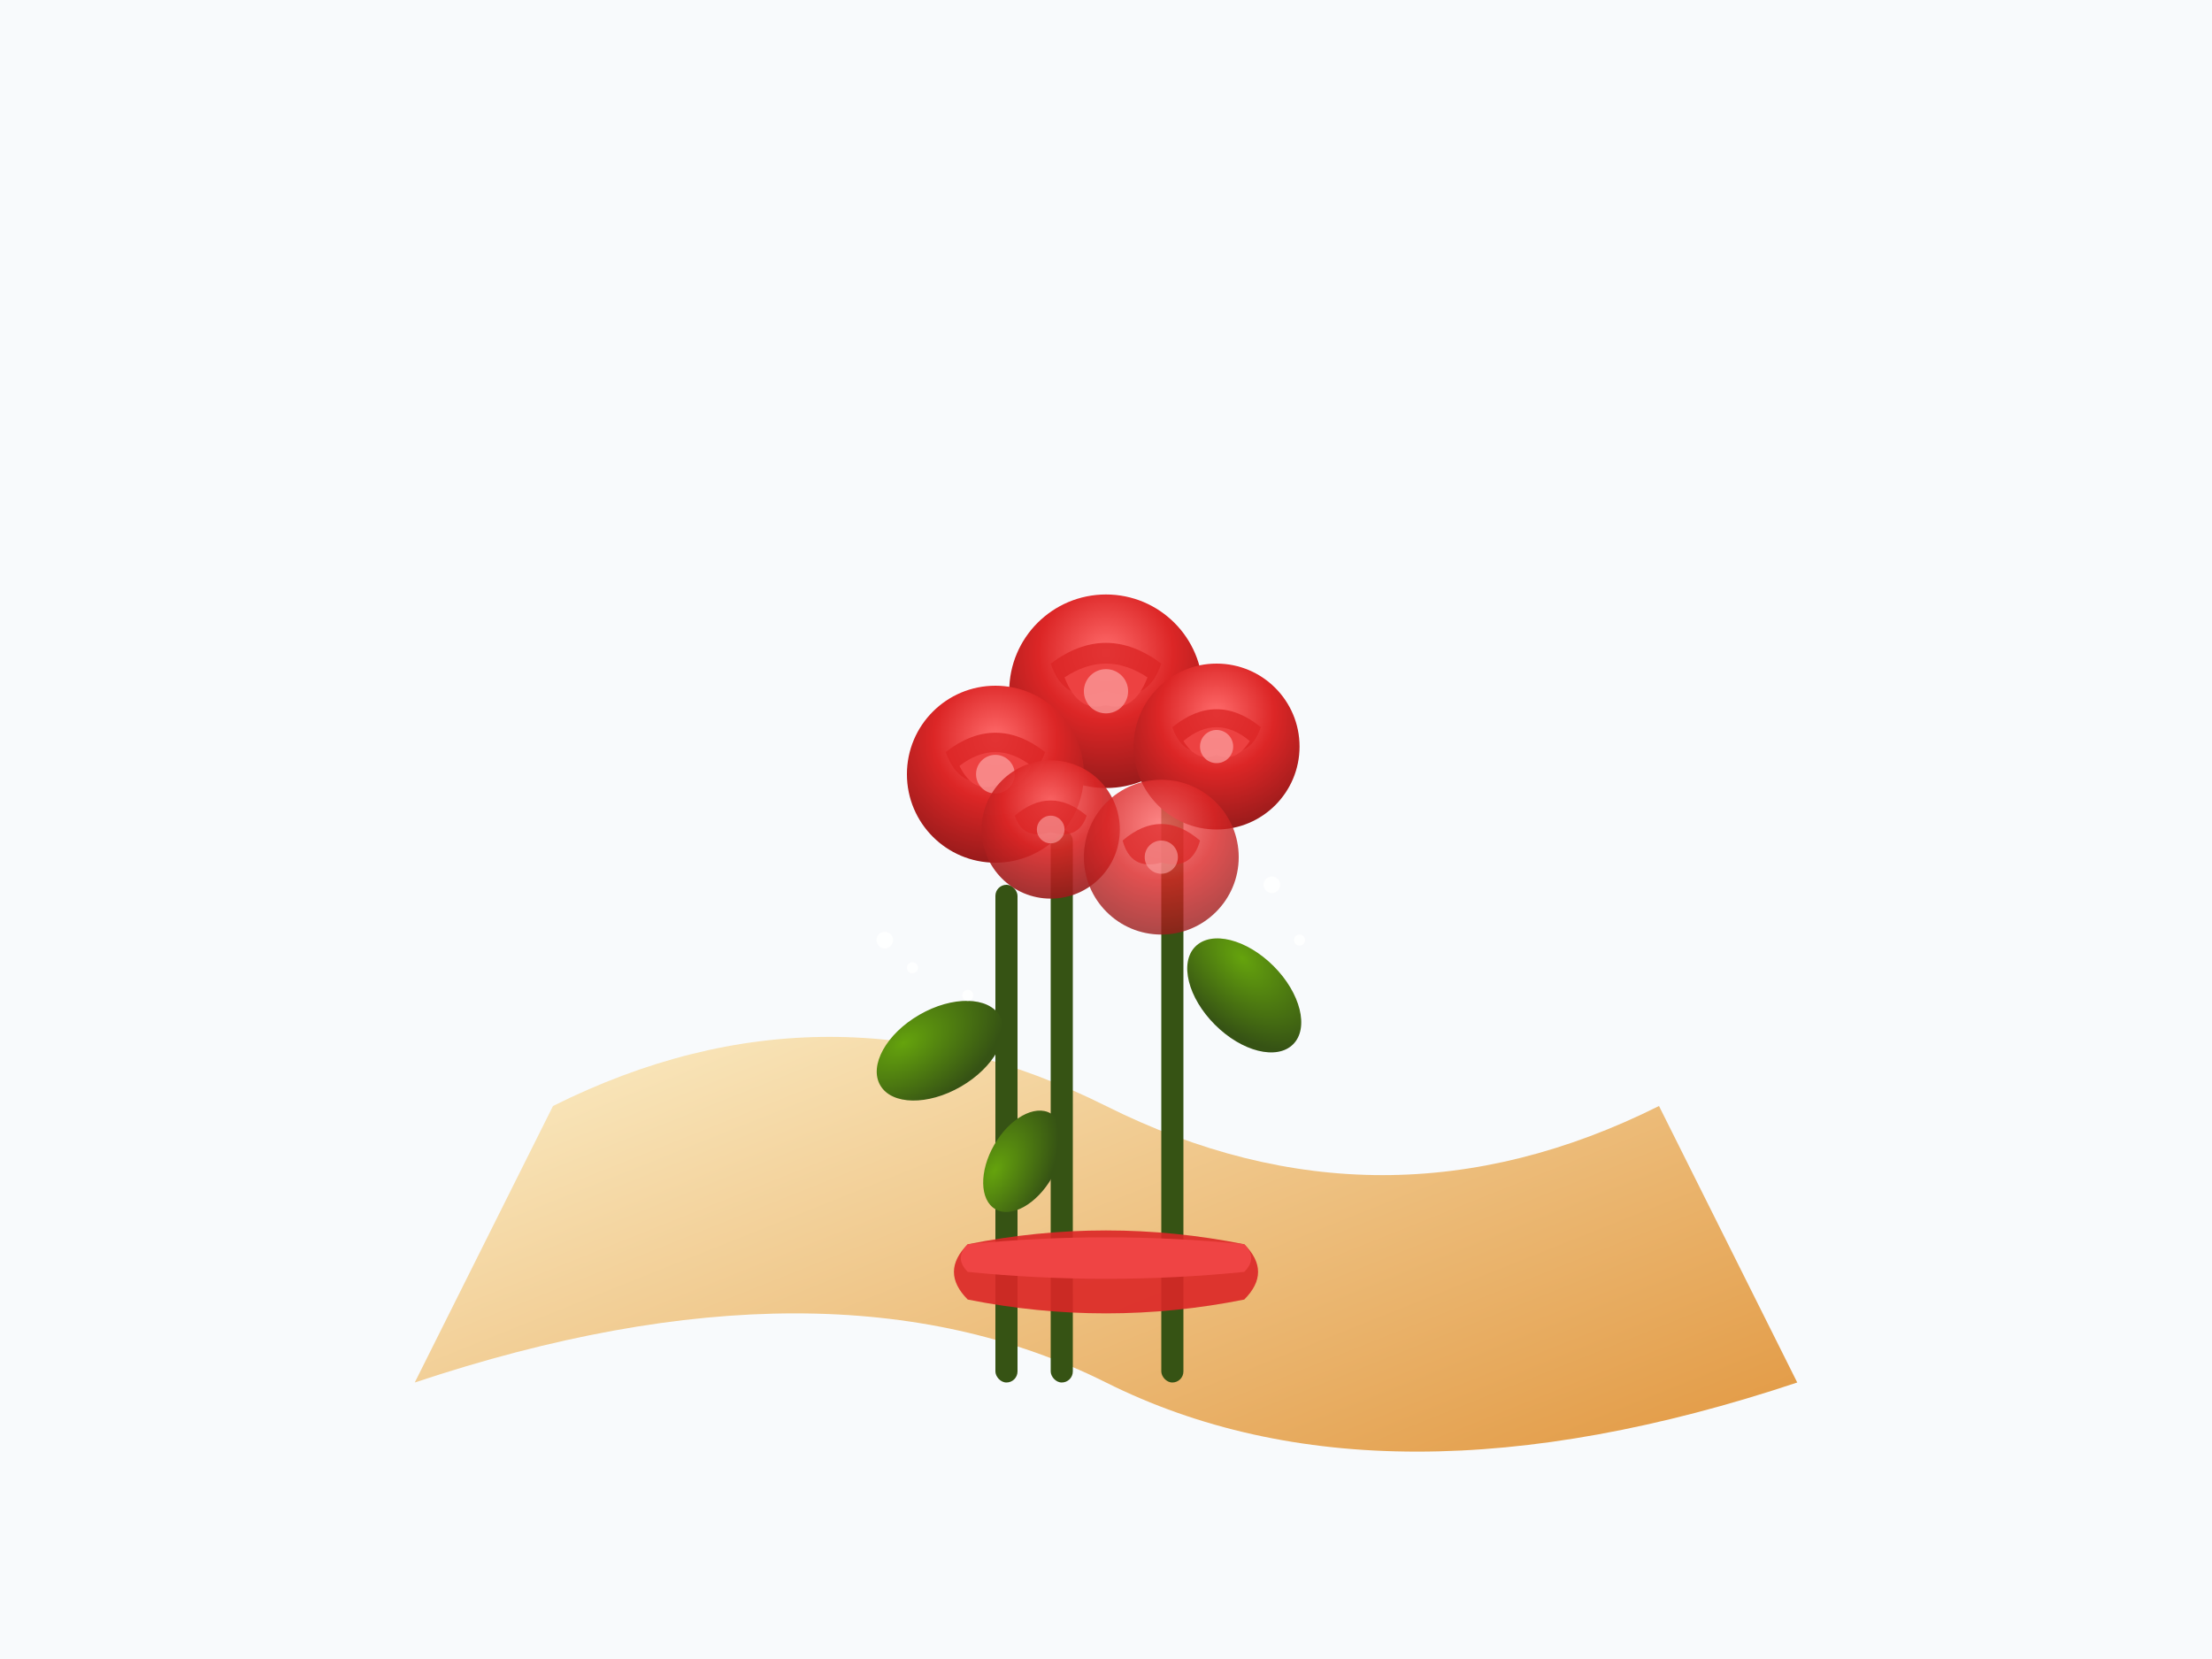 <svg width="800" height="600" viewBox="0 0 800 600" xmlns="http://www.w3.org/2000/svg">
  <defs>
    <radialGradient id="roseGradient" cx="50%" cy="30%" r="70%">
      <stop offset="0%" style="stop-color:#ff6b6b;stop-opacity:1" />
      <stop offset="50%" style="stop-color:#dc2626;stop-opacity:1" />
      <stop offset="100%" style="stop-color:#991b1b;stop-opacity:1" />
    </radialGradient>
    <radialGradient id="leafGradient" cx="30%" cy="20%" r="80%">
      <stop offset="0%" style="stop-color:#65a30d;stop-opacity:1" />
      <stop offset="100%" style="stop-color:#365314;stop-opacity:1" />
    </radialGradient>
    <linearGradient id="paperGradient" x1="0%" y1="0%" x2="100%" y2="100%">
      <stop offset="0%" style="stop-color:#fef3c7;stop-opacity:1" />
      <stop offset="100%" style="stop-color:#d97706;stop-opacity:1" />
    </linearGradient>
  </defs>
  
  <!-- Background -->
  <rect width="800" height="600" fill="#f8fafc"/>
  
  <!-- Paper wrapping -->
  <path d="M200 400 Q300 350 400 400 Q500 450 600 400 L650 500 Q500 550 400 500 Q300 450 150 500 Z" fill="url(#paperGradient)" opacity="0.8"/>
  
  <!-- Stems -->
  <rect x="380" y="300" width="8" height="200" fill="#365314" rx="4"/>
  <rect x="420" y="280" width="8" height="220" fill="#365314" rx="4"/>
  <rect x="360" y="320" width="8" height="180" fill="#365314" rx="4"/>
  
  <!-- Leaves -->
  <ellipse cx="340" cy="380" rx="25" ry="15" fill="url(#leafGradient)" transform="rotate(-30 340 380)"/>
  <ellipse cx="450" cy="360" rx="25" ry="15" fill="url(#leafGradient)" transform="rotate(45 450 360)"/>
  <ellipse cx="370" cy="420" rx="20" ry="12" fill="url(#leafGradient)" transform="rotate(-60 370 420)"/>
  
  <!-- Baby's breath (small white flowers) -->
  <circle cx="320" cy="340" r="3" fill="white" opacity="0.9"/>
  <circle cx="330" cy="350" r="2" fill="white" opacity="0.9"/>
  <circle cx="460" cy="320" r="3" fill="white" opacity="0.9"/>
  <circle cx="470" cy="340" r="2" fill="white" opacity="0.9"/>
  <circle cx="350" cy="360" r="2" fill="white" opacity="0.9"/>
  
  <!-- Main roses -->
  <!-- Rose 1 -->
  <g transform="translate(400,250)">
    <circle cx="0" cy="0" r="35" fill="url(#roseGradient)"/>
    <path d="M-20,-10 Q0,-25 20,-10 Q15,5 0,0 Q-15,5 -20,-10" fill="#dc2626" opacity="0.8"/>
    <path d="M-15,-5 Q0,-15 15,-5 Q10,8 0,5 Q-10,8 -15,-5" fill="#ef4444" opacity="0.9"/>
    <circle cx="0" cy="0" r="8" fill="#fca5a5" opacity="0.7"/>
  </g>
  
  <!-- Rose 2 -->
  <g transform="translate(360,280)">
    <circle cx="0" cy="0" r="32" fill="url(#roseGradient)"/>
    <path d="M-18,-8 Q0,-22 18,-8 Q13,6 0,2 Q-13,6 -18,-8" fill="#dc2626" opacity="0.8"/>
    <path d="M-13,-3 Q0,-13 13,-3 Q8,7 0,4 Q-8,7 -13,-3" fill="#ef4444" opacity="0.9"/>
    <circle cx="0" cy="0" r="7" fill="#fca5a5" opacity="0.7"/>
  </g>
  
  <!-- Rose 3 -->
  <g transform="translate(440,270)">
    <circle cx="0" cy="0" r="30" fill="url(#roseGradient)"/>
    <path d="M-16,-7 Q0,-20 16,-7 Q12,5 0,1 Q-12,5 -16,-7" fill="#dc2626" opacity="0.8"/>
    <path d="M-12,-2 Q0,-12 12,-2 Q7,6 0,3 Q-7,6 -12,-2" fill="#ef4444" opacity="0.9"/>
    <circle cx="0" cy="0" r="6" fill="#fca5a5" opacity="0.7"/>
  </g>
  
  <!-- Rose 4 (smaller, background) -->
  <g transform="translate(380,300)">
    <circle cx="0" cy="0" r="25" fill="url(#roseGradient)" opacity="0.9"/>
    <path d="M-13,-5 Q0,-16 13,-5 Q10,4 0,1 Q-10,4 -13,-5" fill="#dc2626" opacity="0.7"/>
    <circle cx="0" cy="0" r="5" fill="#fca5a5" opacity="0.6"/>
  </g>
  
  <!-- Rose 5 (smaller, background) -->
  <g transform="translate(420,310)">
    <circle cx="0" cy="0" r="28" fill="url(#roseGradient)" opacity="0.8"/>
    <path d="M-14,-6 Q0,-18 14,-6 Q11,5 0,2 Q-11,5 -14,-6" fill="#dc2626" opacity="0.7"/>
    <circle cx="0" cy="0" r="6" fill="#fca5a5" opacity="0.6"/>
  </g>
  
  <!-- Ribbon -->
  <path d="M350 450 Q400 440 450 450 Q460 460 450 470 Q400 480 350 470 Q340 460 350 450" fill="#dc2626" opacity="0.9"/>
  <path d="M350 450 Q400 445 450 450 Q455 455 450 460 Q400 465 350 460 Q345 455 350 450" fill="#ef4444"/>
</svg>